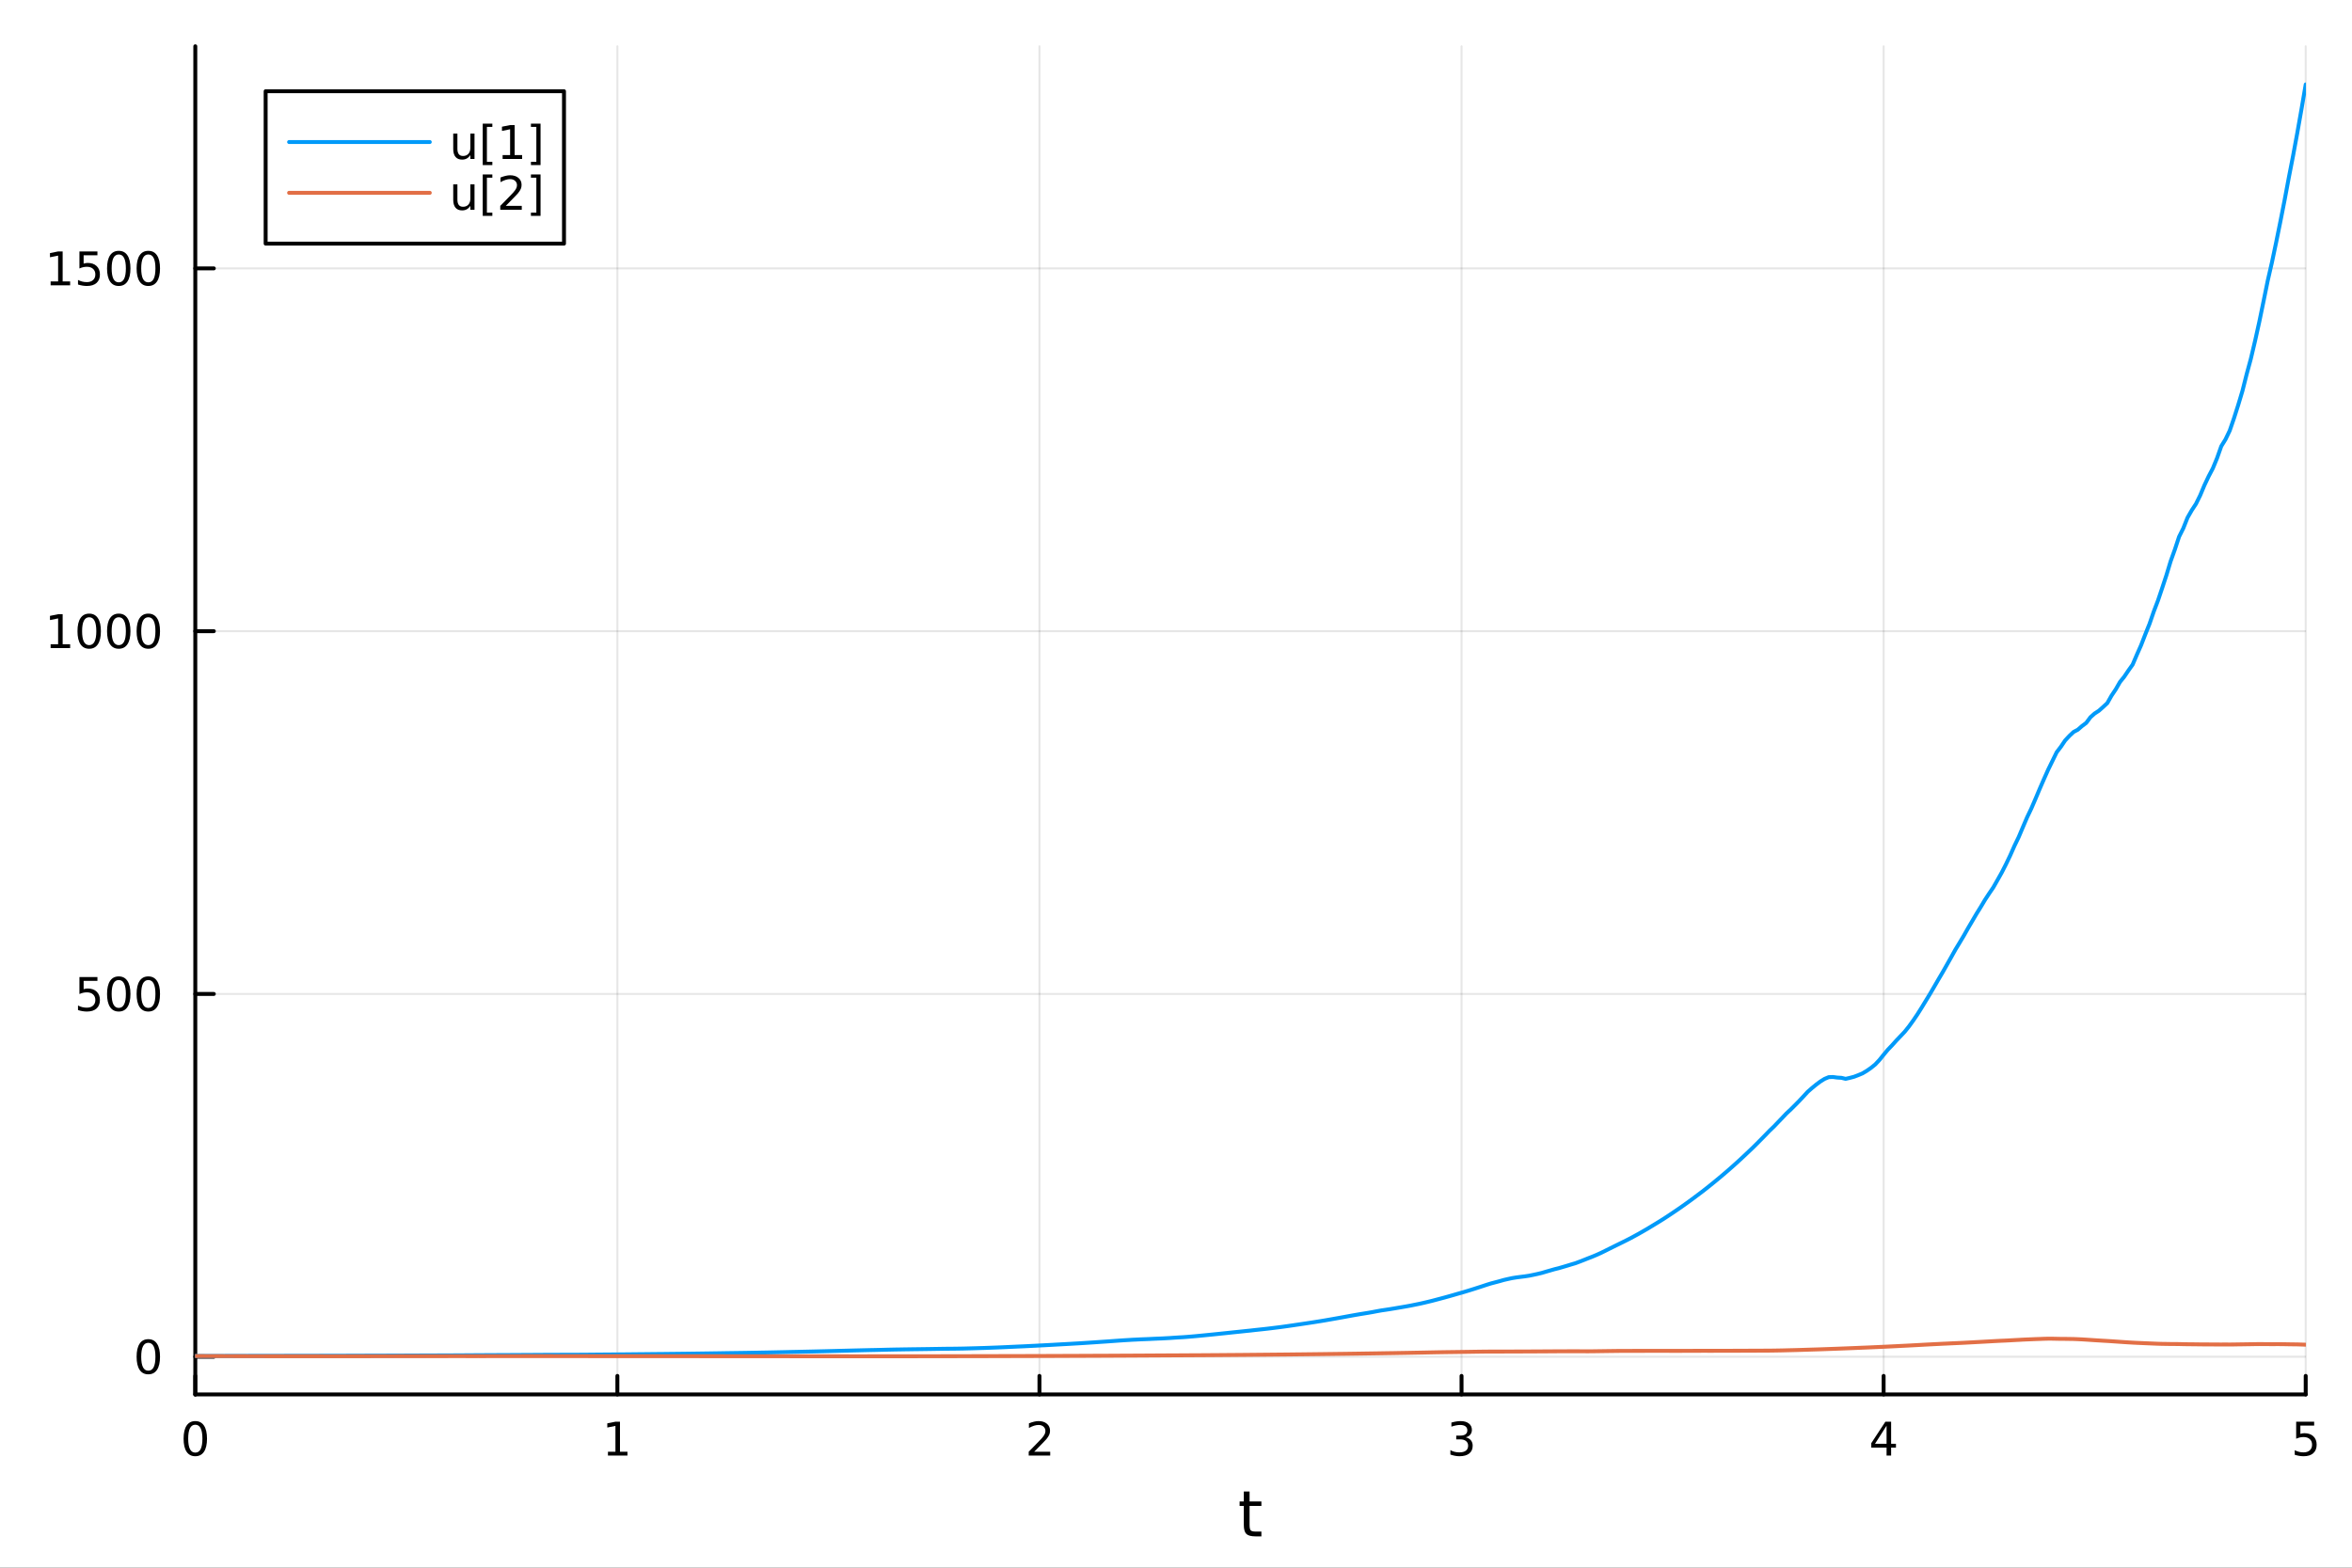 <?xml version="1.0" encoding="utf-8"?>
<svg xmlns="http://www.w3.org/2000/svg" xmlns:xlink="http://www.w3.org/1999/xlink" width="600" height="400" viewBox="0 0 2400 1600">
<rect x="0" y="0" width="2400" height="1600" fill="#333333" stroke="none"/>
<defs>
  <clipPath id="clip130">
    <rect x="0" y="0" width="2400" height="1600"/>
  </clipPath>
</defs>
<path clip-path="url(#clip130)" d="M0 1600 L2400 1600 L2400 0 L0 0  Z" fill="#ffffff" fill-rule="evenodd" fill-opacity="1"/>
<defs>
  <clipPath id="clip131">
    <rect x="480" y="0" width="1681" height="1600"/>
  </clipPath>
</defs>
<path clip-path="url(#clip130)" d="M199.283 1423.18 L2352.76 1423.18 L2352.76 47.244 L199.283 47.244  Z" fill="#ffffff" fill-rule="evenodd" fill-opacity="1"/>
<defs>
  <clipPath id="clip132">
    <rect x="199" y="47" width="2154" height="1377"/>
  </clipPath>
</defs>
<polyline clip-path="url(#clip132)" style="stroke:#000000; stroke-linecap:round; stroke-linejoin:round; stroke-width:2; stroke-opacity:0.1; fill:none" points="199.283,1423.18 199.283,47.244 "/>
<polyline clip-path="url(#clip132)" style="stroke:#000000; stroke-linecap:round; stroke-linejoin:round; stroke-width:2; stroke-opacity:0.1; fill:none" points="629.978,1423.18 629.978,47.244 "/>
<polyline clip-path="url(#clip132)" style="stroke:#000000; stroke-linecap:round; stroke-linejoin:round; stroke-width:2; stroke-opacity:0.1; fill:none" points="1060.67,1423.18 1060.67,47.244 "/>
<polyline clip-path="url(#clip132)" style="stroke:#000000; stroke-linecap:round; stroke-linejoin:round; stroke-width:2; stroke-opacity:0.1; fill:none" points="1491.37,1423.18 1491.37,47.244 "/>
<polyline clip-path="url(#clip132)" style="stroke:#000000; stroke-linecap:round; stroke-linejoin:round; stroke-width:2; stroke-opacity:0.1; fill:none" points="1922.06,1423.18 1922.06,47.244 "/>
<polyline clip-path="url(#clip132)" style="stroke:#000000; stroke-linecap:round; stroke-linejoin:round; stroke-width:2; stroke-opacity:0.1; fill:none" points="2352.76,1423.18 2352.76,47.244 "/>
<polyline clip-path="url(#clip132)" style="stroke:#000000; stroke-linecap:round; stroke-linejoin:round; stroke-width:2; stroke-opacity:0.1; fill:none" points="199.283,1384.7 2352.76,1384.7 "/>
<polyline clip-path="url(#clip132)" style="stroke:#000000; stroke-linecap:round; stroke-linejoin:round; stroke-width:2; stroke-opacity:0.1; fill:none" points="199.283,1014.44 2352.76,1014.44 "/>
<polyline clip-path="url(#clip132)" style="stroke:#000000; stroke-linecap:round; stroke-linejoin:round; stroke-width:2; stroke-opacity:0.1; fill:none" points="199.283,644.177 2352.76,644.177 "/>
<polyline clip-path="url(#clip132)" style="stroke:#000000; stroke-linecap:round; stroke-linejoin:round; stroke-width:2; stroke-opacity:0.1; fill:none" points="199.283,273.917 2352.76,273.917 "/>
<polyline clip-path="url(#clip130)" style="stroke:#000000; stroke-linecap:round; stroke-linejoin:round; stroke-width:4; stroke-opacity:1; fill:none" points="199.283,1423.18 2352.76,1423.18 "/>
<polyline clip-path="url(#clip130)" style="stroke:#000000; stroke-linecap:round; stroke-linejoin:round; stroke-width:4; stroke-opacity:1; fill:none" points="199.283,1423.18 199.283,1404.28 "/>
<polyline clip-path="url(#clip130)" style="stroke:#000000; stroke-linecap:round; stroke-linejoin:round; stroke-width:4; stroke-opacity:1; fill:none" points="629.978,1423.18 629.978,1404.28 "/>
<polyline clip-path="url(#clip130)" style="stroke:#000000; stroke-linecap:round; stroke-linejoin:round; stroke-width:4; stroke-opacity:1; fill:none" points="1060.67,1423.18 1060.67,1404.28 "/>
<polyline clip-path="url(#clip130)" style="stroke:#000000; stroke-linecap:round; stroke-linejoin:round; stroke-width:4; stroke-opacity:1; fill:none" points="1491.37,1423.18 1491.37,1404.28 "/>
<polyline clip-path="url(#clip130)" style="stroke:#000000; stroke-linecap:round; stroke-linejoin:round; stroke-width:4; stroke-opacity:1; fill:none" points="1922.06,1423.18 1922.06,1404.28 "/>
<polyline clip-path="url(#clip130)" style="stroke:#000000; stroke-linecap:round; stroke-linejoin:round; stroke-width:4; stroke-opacity:1; fill:none" points="2352.76,1423.18 2352.76,1404.28 "/>
<path clip-path="url(#clip130)" d="M199.283 1454.1 Q195.672 1454.1 193.843 1457.66 Q192.038 1461.2 192.038 1468.33 Q192.038 1475.44 193.843 1479.01 Q195.672 1482.55 199.283 1482.55 Q202.917 1482.55 204.723 1479.01 Q206.552 1475.44 206.552 1468.33 Q206.552 1461.2 204.723 1457.66 Q202.917 1454.1 199.283 1454.1 M199.283 1450.39 Q205.093 1450.39 208.149 1455 Q211.228 1459.58 211.228 1468.33 Q211.228 1477.06 208.149 1481.67 Q205.093 1486.25 199.283 1486.25 Q193.473 1486.25 190.394 1481.67 Q187.339 1477.06 187.339 1468.33 Q187.339 1459.58 190.394 1455 Q193.473 1450.39 199.283 1450.39 Z" fill="#000000" fill-rule="nonzero" fill-opacity="1" /><path clip-path="url(#clip130)" d="M620.36 1481.64 L627.999 1481.64 L627.999 1455.28 L619.688 1456.95 L619.688 1452.69 L627.952 1451.02 L632.628 1451.02 L632.628 1481.64 L640.267 1481.64 L640.267 1485.58 L620.36 1485.58 L620.36 1481.64 Z" fill="#000000" fill-rule="nonzero" fill-opacity="1" /><path clip-path="url(#clip130)" d="M1055.33 1481.64 L1071.64 1481.64 L1071.64 1485.58 L1049.7 1485.58 L1049.7 1481.64 Q1052.36 1478.89 1056.95 1474.26 Q1061.55 1469.61 1062.73 1468.27 Q1064.98 1465.74 1065.86 1464.01 Q1066.76 1462.25 1066.76 1460.56 Q1066.76 1457.8 1064.82 1456.07 Q1062.89 1454.33 1059.79 1454.33 Q1057.59 1454.33 1055.14 1455.09 Q1052.71 1455.86 1049.93 1457.41 L1049.93 1452.69 Q1052.76 1451.55 1055.21 1450.97 Q1057.66 1450.39 1059.7 1450.39 Q1065.07 1450.39 1068.26 1453.08 Q1071.46 1455.77 1071.46 1460.26 Q1071.46 1462.39 1070.65 1464.31 Q1069.86 1466.2 1067.76 1468.8 Q1067.18 1469.47 1064.08 1472.69 Q1060.97 1475.88 1055.33 1481.64 Z" fill="#000000" fill-rule="nonzero" fill-opacity="1" /><path clip-path="url(#clip130)" d="M1495.61 1466.95 Q1498.97 1467.66 1500.85 1469.93 Q1502.74 1472.2 1502.74 1475.53 Q1502.74 1480.65 1499.23 1483.45 Q1495.71 1486.25 1489.23 1486.25 Q1487.05 1486.25 1484.73 1485.81 Q1482.44 1485.39 1479.99 1484.54 L1479.99 1480.02 Q1481.93 1481.16 1484.25 1481.74 Q1486.56 1482.32 1489.09 1482.32 Q1493.48 1482.32 1495.78 1480.58 Q1498.09 1478.84 1498.09 1475.53 Q1498.09 1472.48 1495.94 1470.77 Q1493.81 1469.03 1489.99 1469.03 L1485.96 1469.03 L1485.96 1465.19 L1490.17 1465.19 Q1493.62 1465.19 1495.45 1463.82 Q1497.28 1462.43 1497.28 1459.84 Q1497.28 1457.18 1495.38 1455.77 Q1493.51 1454.33 1489.99 1454.33 Q1488.07 1454.33 1485.87 1454.75 Q1483.67 1455.16 1481.03 1456.04 L1481.03 1451.88 Q1483.69 1451.14 1486.01 1450.77 Q1488.35 1450.39 1490.41 1450.39 Q1495.73 1450.39 1498.83 1452.83 Q1501.93 1455.23 1501.93 1459.35 Q1501.93 1462.22 1500.29 1464.21 Q1498.65 1466.18 1495.61 1466.95 Z" fill="#000000" fill-rule="nonzero" fill-opacity="1" /><path clip-path="url(#clip130)" d="M1925.07 1455.09 L1913.27 1473.54 L1925.07 1473.54 L1925.07 1455.09 M1923.84 1451.02 L1929.72 1451.02 L1929.72 1473.54 L1934.65 1473.54 L1934.65 1477.43 L1929.72 1477.43 L1929.72 1485.58 L1925.07 1485.58 L1925.07 1477.43 L1909.47 1477.43 L1909.47 1472.92 L1923.84 1451.02 Z" fill="#000000" fill-rule="nonzero" fill-opacity="1" /><path clip-path="url(#clip130)" d="M2343.03 1451.02 L2361.39 1451.02 L2361.39 1454.96 L2347.32 1454.96 L2347.32 1463.43 Q2348.33 1463.08 2349.35 1462.92 Q2350.37 1462.73 2351.39 1462.73 Q2357.18 1462.73 2360.56 1465.9 Q2363.94 1469.08 2363.94 1474.49 Q2363.94 1480.07 2360.46 1483.17 Q2356.99 1486.25 2350.67 1486.25 Q2348.5 1486.25 2346.23 1485.88 Q2343.98 1485.51 2341.58 1484.77 L2341.58 1480.07 Q2343.66 1481.2 2345.88 1481.76 Q2348.1 1482.32 2350.58 1482.32 Q2354.58 1482.32 2356.92 1480.21 Q2359.26 1478.1 2359.26 1474.49 Q2359.26 1470.88 2356.92 1468.77 Q2354.58 1466.67 2350.58 1466.67 Q2348.71 1466.67 2346.83 1467.08 Q2344.98 1467.5 2343.03 1468.38 L2343.03 1451.02 Z" fill="#000000" fill-rule="nonzero" fill-opacity="1" /><path clip-path="url(#clip130)" d="M1275.08 1522.27 L1275.08 1532.4 L1287.14 1532.4 L1287.14 1536.95 L1275.08 1536.95 L1275.08 1556.3 Q1275.08 1560.66 1276.26 1561.9 Q1277.47 1563.14 1281.13 1563.14 L1287.14 1563.14 L1287.14 1568.04 L1281.13 1568.04 Q1274.35 1568.04 1271.77 1565.53 Q1269.19 1562.98 1269.19 1556.3 L1269.19 1536.95 L1264.9 1536.95 L1264.9 1532.4 L1269.19 1532.4 L1269.19 1522.27 L1275.08 1522.27 Z" fill="#000000" fill-rule="nonzero" fill-opacity="1" /><polyline clip-path="url(#clip130)" style="stroke:#000000; stroke-linecap:round; stroke-linejoin:round; stroke-width:4; stroke-opacity:1; fill:none" points="199.283,1423.18 199.283,47.244 "/>
<polyline clip-path="url(#clip130)" style="stroke:#000000; stroke-linecap:round; stroke-linejoin:round; stroke-width:4; stroke-opacity:1; fill:none" points="199.283,1384.7 218.181,1384.7 "/>
<polyline clip-path="url(#clip130)" style="stroke:#000000; stroke-linecap:round; stroke-linejoin:round; stroke-width:4; stroke-opacity:1; fill:none" points="199.283,1014.44 218.181,1014.44 "/>
<polyline clip-path="url(#clip130)" style="stroke:#000000; stroke-linecap:round; stroke-linejoin:round; stroke-width:4; stroke-opacity:1; fill:none" points="199.283,644.177 218.181,644.177 "/>
<polyline clip-path="url(#clip130)" style="stroke:#000000; stroke-linecap:round; stroke-linejoin:round; stroke-width:4; stroke-opacity:1; fill:none" points="199.283,273.917 218.181,273.917 "/>
<path clip-path="url(#clip130)" d="M151.339 1370.49 Q147.728 1370.49 145.899 1374.06 Q144.093 1377.6 144.093 1384.73 Q144.093 1391.84 145.899 1395.4 Q147.728 1398.94 151.339 1398.94 Q154.973 1398.94 156.779 1395.4 Q158.607 1391.84 158.607 1384.73 Q158.607 1377.6 156.779 1374.06 Q154.973 1370.49 151.339 1370.49 M151.339 1366.79 Q157.149 1366.79 160.205 1371.4 Q163.283 1375.98 163.283 1384.73 Q163.283 1393.46 160.205 1398.06 Q157.149 1402.65 151.339 1402.65 Q145.529 1402.65 142.45 1398.06 Q139.394 1393.46 139.394 1384.73 Q139.394 1375.98 142.45 1371.4 Q145.529 1366.79 151.339 1366.79 Z" fill="#000000" fill-rule="nonzero" fill-opacity="1" /><path clip-path="url(#clip130)" d="M81.061 997.156 L99.418 997.156 L99.418 1001.09 L85.344 1001.09 L85.344 1009.56 Q86.362 1009.22 87.381 1009.05 Q88.399 1008.87 89.418 1008.87 Q95.205 1008.87 98.585 1012.04 Q101.964 1015.21 101.964 1020.63 Q101.964 1026.21 98.492 1029.31 Q95.02 1032.39 88.7 1032.39 Q86.524 1032.39 84.256 1032.02 Q82.01 1031.65 79.603 1030.91 L79.603 1026.21 Q81.686 1027.34 83.909 1027.9 Q86.131 1028.45 88.608 1028.45 Q92.612 1028.45 94.95 1026.35 Q97.288 1024.24 97.288 1020.63 Q97.288 1017.02 94.95 1014.91 Q92.612 1012.8 88.608 1012.8 Q86.733 1012.8 84.858 1013.22 Q83.006 1013.64 81.061 1014.52 L81.061 997.156 Z" fill="#000000" fill-rule="nonzero" fill-opacity="1" /><path clip-path="url(#clip130)" d="M121.177 1000.23 Q117.566 1000.23 115.737 1003.8 Q113.932 1007.34 113.932 1014.47 Q113.932 1021.58 115.737 1025.14 Q117.566 1028.68 121.177 1028.68 Q124.811 1028.68 126.617 1025.14 Q128.445 1021.58 128.445 1014.47 Q128.445 1007.34 126.617 1003.8 Q124.811 1000.23 121.177 1000.23 M121.177 996.531 Q126.987 996.531 130.043 1001.14 Q133.121 1005.72 133.121 1014.47 Q133.121 1023.2 130.043 1027.8 Q126.987 1032.39 121.177 1032.39 Q115.367 1032.39 112.288 1027.8 Q109.233 1023.2 109.233 1014.47 Q109.233 1005.72 112.288 1001.14 Q115.367 996.531 121.177 996.531 Z" fill="#000000" fill-rule="nonzero" fill-opacity="1" /><path clip-path="url(#clip130)" d="M151.339 1000.23 Q147.728 1000.23 145.899 1003.8 Q144.093 1007.34 144.093 1014.47 Q144.093 1021.58 145.899 1025.14 Q147.728 1028.68 151.339 1028.68 Q154.973 1028.68 156.779 1025.14 Q158.607 1021.58 158.607 1014.47 Q158.607 1007.34 156.779 1003.8 Q154.973 1000.23 151.339 1000.23 M151.339 996.531 Q157.149 996.531 160.205 1001.14 Q163.283 1005.72 163.283 1014.47 Q163.283 1023.2 160.205 1027.8 Q157.149 1032.39 151.339 1032.39 Q145.529 1032.39 142.45 1027.8 Q139.394 1023.2 139.394 1014.47 Q139.394 1005.72 142.45 1001.14 Q145.529 996.531 151.339 996.531 Z" fill="#000000" fill-rule="nonzero" fill-opacity="1" /><path clip-path="url(#clip130)" d="M51.663 657.521 L59.302 657.521 L59.302 631.156 L50.992 632.822 L50.992 628.563 L59.256 626.897 L63.932 626.897 L63.932 657.521 L71.571 657.521 L71.571 661.457 L51.663 661.457 L51.663 657.521 Z" fill="#000000" fill-rule="nonzero" fill-opacity="1" /><path clip-path="url(#clip130)" d="M91.015 629.975 Q87.404 629.975 85.575 633.54 Q83.77 637.082 83.77 644.211 Q83.77 651.318 85.575 654.883 Q87.404 658.424 91.015 658.424 Q94.649 658.424 96.455 654.883 Q98.284 651.318 98.284 644.211 Q98.284 637.082 96.455 633.54 Q94.649 629.975 91.015 629.975 M91.015 626.272 Q96.825 626.272 99.881 630.878 Q102.959 635.461 102.959 644.211 Q102.959 652.938 99.881 657.545 Q96.825 662.128 91.015 662.128 Q85.205 662.128 82.126 657.545 Q79.071 652.938 79.071 644.211 Q79.071 635.461 82.126 630.878 Q85.205 626.272 91.015 626.272 Z" fill="#000000" fill-rule="nonzero" fill-opacity="1" /><path clip-path="url(#clip130)" d="M121.177 629.975 Q117.566 629.975 115.737 633.54 Q113.932 637.082 113.932 644.211 Q113.932 651.318 115.737 654.883 Q117.566 658.424 121.177 658.424 Q124.811 658.424 126.617 654.883 Q128.445 651.318 128.445 644.211 Q128.445 637.082 126.617 633.54 Q124.811 629.975 121.177 629.975 M121.177 626.272 Q126.987 626.272 130.043 630.878 Q133.121 635.461 133.121 644.211 Q133.121 652.938 130.043 657.545 Q126.987 662.128 121.177 662.128 Q115.367 662.128 112.288 657.545 Q109.233 652.938 109.233 644.211 Q109.233 635.461 112.288 630.878 Q115.367 626.272 121.177 626.272 Z" fill="#000000" fill-rule="nonzero" fill-opacity="1" /><path clip-path="url(#clip130)" d="M151.339 629.975 Q147.728 629.975 145.899 633.54 Q144.093 637.082 144.093 644.211 Q144.093 651.318 145.899 654.883 Q147.728 658.424 151.339 658.424 Q154.973 658.424 156.779 654.883 Q158.607 651.318 158.607 644.211 Q158.607 637.082 156.779 633.54 Q154.973 629.975 151.339 629.975 M151.339 626.272 Q157.149 626.272 160.205 630.878 Q163.283 635.461 163.283 644.211 Q163.283 652.938 160.205 657.545 Q157.149 662.128 151.339 662.128 Q145.529 662.128 142.45 657.545 Q139.394 652.938 139.394 644.211 Q139.394 635.461 142.45 630.878 Q145.529 626.272 151.339 626.272 Z" fill="#000000" fill-rule="nonzero" fill-opacity="1" /><path clip-path="url(#clip130)" d="M51.663 287.262 L59.302 287.262 L59.302 260.896 L50.992 262.563 L50.992 258.304 L59.256 256.637 L63.932 256.637 L63.932 287.262 L71.571 287.262 L71.571 291.197 L51.663 291.197 L51.663 287.262 Z" fill="#000000" fill-rule="nonzero" fill-opacity="1" /><path clip-path="url(#clip130)" d="M81.061 256.637 L99.418 256.637 L99.418 260.572 L85.344 260.572 L85.344 269.044 Q86.362 268.697 87.381 268.535 Q88.399 268.35 89.418 268.35 Q95.205 268.35 98.585 271.521 Q101.964 274.692 101.964 280.109 Q101.964 285.688 98.492 288.79 Q95.02 291.868 88.7 291.868 Q86.524 291.868 84.256 291.498 Q82.01 291.127 79.603 290.387 L79.603 285.688 Q81.686 286.822 83.909 287.378 Q86.131 287.933 88.608 287.933 Q92.612 287.933 94.95 285.827 Q97.288 283.72 97.288 280.109 Q97.288 276.498 94.95 274.391 Q92.612 272.285 88.608 272.285 Q86.733 272.285 84.858 272.702 Q83.006 273.118 81.061 273.998 L81.061 256.637 Z" fill="#000000" fill-rule="nonzero" fill-opacity="1" /><path clip-path="url(#clip130)" d="M121.177 259.716 Q117.566 259.716 115.737 263.28 Q113.932 266.822 113.932 273.952 Q113.932 281.058 115.737 284.623 Q117.566 288.165 121.177 288.165 Q124.811 288.165 126.617 284.623 Q128.445 281.058 128.445 273.952 Q128.445 266.822 126.617 263.28 Q124.811 259.716 121.177 259.716 M121.177 256.012 Q126.987 256.012 130.043 260.618 Q133.121 265.202 133.121 273.952 Q133.121 282.678 130.043 287.285 Q126.987 291.868 121.177 291.868 Q115.367 291.868 112.288 287.285 Q109.233 282.678 109.233 273.952 Q109.233 265.202 112.288 260.618 Q115.367 256.012 121.177 256.012 Z" fill="#000000" fill-rule="nonzero" fill-opacity="1" /><path clip-path="url(#clip130)" d="M151.339 259.716 Q147.728 259.716 145.899 263.28 Q144.093 266.822 144.093 273.952 Q144.093 281.058 145.899 284.623 Q147.728 288.165 151.339 288.165 Q154.973 288.165 156.779 284.623 Q158.607 281.058 158.607 273.952 Q158.607 266.822 156.779 263.28 Q154.973 259.716 151.339 259.716 M151.339 256.012 Q157.149 256.012 160.205 260.618 Q163.283 265.202 163.283 273.952 Q163.283 282.678 160.205 287.285 Q157.149 291.868 151.339 291.868 Q145.529 291.868 142.45 287.285 Q139.394 282.678 139.394 273.952 Q139.394 265.202 142.45 260.618 Q145.529 256.012 151.339 256.012 Z" fill="#000000" fill-rule="nonzero" fill-opacity="1" /><polyline clip-path="url(#clip132)" style="stroke:#009af9; stroke-linecap:round; stroke-linejoin:round; stroke-width:4; stroke-opacity:1; fill:none" points="199.283,1383.96 203.59,1383.96 207.897,1383.95 212.204,1383.95 216.511,1383.94 220.818,1383.94 225.125,1383.93 229.432,1383.92 233.739,1383.91 238.046,1383.9 242.353,1383.88 246.66,1383.87 250.967,1383.86 255.273,1383.85 259.58,1383.84 263.887,1383.83 268.194,1383.83 272.501,1383.82 276.808,1383.82 281.115,1383.81 285.422,1383.8 289.729,1383.79 294.036,1383.78 298.343,1383.77 302.65,1383.76 306.957,1383.76 311.264,1383.75 315.571,1383.74 319.878,1383.74 324.185,1383.73 328.492,1383.72 332.798,1383.71 337.105,1383.7 341.412,1383.7 345.719,1383.69 350.026,1383.67 354.333,1383.66 358.64,1383.65 362.947,1383.64 367.254,1383.62 371.561,1383.6 375.868,1383.59 380.175,1383.58 384.482,1383.56 388.789,1383.56 393.096,1383.54 397.403,1383.52 401.71,1383.51 406.017,1383.49 410.324,1383.48 414.63,1383.46 418.937,1383.44 423.244,1383.42 427.551,1383.41 431.858,1383.39 436.165,1383.37 440.472,1383.36 444.779,1383.35 449.086,1383.33 453.393,1383.32 457.7,1383.3 462.007,1383.28 466.314,1383.26 470.621,1383.23 474.928,1383.21 479.235,1383.18 483.542,1383.15 487.849,1383.12 492.155,1383.1 496.462,1383.07 500.769,1383.05 505.076,1383.03 509.383,1383.01 513.69,1382.99 517.997,1382.97 522.304,1382.95 526.611,1382.92 530.918,1382.9 535.225,1382.88 539.532,1382.85 543.839,1382.83 548.146,1382.8 552.453,1382.78 556.76,1382.75 561.067,1382.73 565.374,1382.72 569.68,1382.71 573.987,1382.69 578.294,1382.69 582.601,1382.68 586.908,1382.66 591.215,1382.64 595.522,1382.61 599.829,1382.58 604.136,1382.54 608.443,1382.5 612.75,1382.47 617.057,1382.43 621.364,1382.4 625.671,1382.37 629.978,1382.33 634.285,1382.29 638.592,1382.25 642.899,1382.21 647.206,1382.16 651.512,1382.12 655.819,1382.08 660.126,1382.04 664.433,1381.99 668.74,1381.95 673.047,1381.91 677.354,1381.87 681.661,1381.82 685.968,1381.78 690.275,1381.73 694.582,1381.68 698.889,1381.63 703.196,1381.58 707.503,1381.52 711.81,1381.46 716.117,1381.4 720.424,1381.34 724.731,1381.28 729.037,1381.21 733.344,1381.15 737.651,1381.08 741.958,1381.01 746.265,1380.95 750.572,1380.89 754.879,1380.83 759.186,1380.77 763.493,1380.7 767.8,1380.62 772.107,1380.55 776.414,1380.47 780.721,1380.39 785.028,1380.31 789.335,1380.22 793.642,1380.13 797.949,1380.04 802.256,1379.95 806.562,1379.85 810.869,1379.76 815.176,1379.67 819.483,1379.57 823.79,1379.48 828.097,1379.38 832.404,1379.28 836.711,1379.18 841.018,1379.08 845.325,1378.97 849.632,1378.86 853.939,1378.75 858.246,1378.64 862.553,1378.53 866.86,1378.42 871.167,1378.31 875.474,1378.21 879.781,1378.1 884.088,1378 888.394,1377.9 892.701,1377.82 897.008,1377.72 901.315,1377.62 905.622,1377.5 909.929,1377.41 914.236,1377.32 918.543,1377.26 922.85,1377.18 927.157,1377.12 931.464,1377.05 935.771,1377 940.078,1376.94 944.385,1376.88 948.692,1376.82 952.999,1376.75 957.306,1376.68 961.613,1376.61 965.919,1376.55 970.226,1376.52 974.533,1376.48 978.84,1376.41 983.147,1376.34 987.454,1376.22 991.761,1376.11 996.068,1375.99 1000.38,1375.86 1004.68,1375.74 1008.99,1375.58 1013.3,1375.42 1017.6,1375.26 1021.91,1375.08 1026.22,1374.89 1030.52,1374.69 1034.83,1374.49 1039.14,1374.29 1043.44,1374.11 1047.75,1373.9 1052.06,1373.68 1056.37,1373.47 1060.67,1373.24 1064.98,1373.02 1069.29,1372.79 1073.59,1372.56 1077.9,1372.31 1082.21,1372.07 1086.51,1371.84 1090.82,1371.6 1095.13,1371.35 1099.43,1371.1 1103.74,1370.84 1108.05,1370.56 1112.36,1370.28 1116.66,1370 1120.97,1369.7 1125.28,1369.41 1129.58,1369.12 1133.89,1368.81 1138.2,1368.5 1142.5,1368.19 1146.81,1367.9 1151.12,1367.64 1155.43,1367.37 1159.73,1367.17 1164.04,1366.95 1168.35,1366.78 1172.65,1366.61 1176.96,1366.39 1181.27,1366.2 1185.57,1366.04 1189.88,1365.8 1194.19,1365.56 1198.49,1365.26 1202.8,1364.98 1207.11,1364.75 1211.42,1364.43 1215.72,1364.07 1220.03,1363.69 1224.34,1363.28 1228.64,1362.86 1232.95,1362.43 1237.26,1362 1241.56,1361.56 1245.87,1361.11 1250.18,1360.67 1254.48,1360.21 1258.79,1359.75 1263.1,1359.31 1267.41,1358.87 1271.71,1358.4 1276.02,1357.97 1280.33,1357.47 1284.63,1357.01 1288.94,1356.55 1293.25,1356.07 1297.55,1355.56 1301.86,1355.02 1306.17,1354.49 1310.48,1353.9 1314.78,1353.29 1319.09,1352.67 1323.4,1352.03 1327.7,1351.39 1332.01,1350.75 1336.32,1350.1 1340.62,1349.44 1344.93,1348.76 1349.24,1348.06 1353.54,1347.33 1357.85,1346.58 1362.16,1345.82 1366.47,1345.05 1370.77,1344.27 1375.08,1343.48 1379.39,1342.69 1383.69,1341.93 1388,1341.19 1392.31,1340.5 1396.61,1339.8 1400.92,1339.04 1405.23,1338.21 1409.53,1337.44 1413.84,1336.81 1418.15,1336.15 1422.46,1335.44 1426.76,1334.71 1431.07,1333.98 1435.38,1333.23 1439.68,1332.44 1443.99,1331.56 1448.3,1330.7 1452.6,1329.73 1456.91,1328.71 1461.22,1327.66 1465.53,1326.53 1469.83,1325.39 1474.14,1324.24 1478.45,1323.04 1482.75,1321.82 1487.06,1320.56 1491.37,1319.35 1495.67,1318.08 1499.98,1316.76 1504.29,1315.41 1508.59,1314.03 1512.9,1312.63 1517.21,1311.2 1521.52,1309.87 1525.82,1308.74 1530.13,1307.6 1534.44,1306.36 1538.74,1305.38 1543.05,1304.44 1547.36,1303.75 1551.66,1303.2 1555.97,1302.66 1560.28,1302 1564.58,1301.13 1568.89,1300.2 1573.2,1299.18 1577.51,1297.89 1581.81,1296.66 1586.12,1295.42 1590.43,1294.35 1594.73,1293.1 1599.04,1291.82 1603.35,1290.5 1607.65,1289.23 1611.96,1287.61 1616.27,1285.94 1620.58,1284.21 1624.88,1282.54 1629.19,1280.75 1633.5,1278.8 1637.8,1276.69 1642.11,1274.53 1646.42,1272.39 1650.72,1270.28 1655.03,1268.16 1659.34,1266.02 1663.64,1263.83 1667.95,1261.5 1672.26,1259.14 1676.57,1256.67 1680.87,1254.19 1685.18,1251.59 1689.49,1248.97 1693.79,1246.34 1698.1,1243.63 1702.41,1240.81 1706.71,1237.93 1711.02,1235.02 1715.33,1232.06 1719.63,1229.01 1723.94,1225.9 1728.25,1222.72 1732.56,1219.49 1736.86,1216.26 1741.17,1212.9 1745.48,1209.46 1749.78,1205.98 1754.09,1202.41 1758.4,1198.78 1762.7,1195.11 1767.01,1191.33 1771.32,1187.47 1775.63,1183.54 1779.93,1179.54 1784.24,1175.48 1788.55,1171.36 1792.85,1167.11 1797.16,1162.76 1801.47,1158.38 1805.77,1153.9 1810.08,1149.8 1814.39,1145.3 1818.69,1140.84 1823,1136.3 1827.31,1132.29 1831.62,1128.01 1835.92,1123.64 1840.23,1119.04 1844.54,1114.35 1848.84,1110.59 1853.15,1107.05 1857.46,1103.82 1861.76,1101.14 1866.07,1099.35 1870.38,1099.2 1874.68,1099.78 1878.99,1100.04 1883.3,1101.07 1887.61,1100.08 1891.91,1098.94 1896.22,1097.3 1900.53,1095.48 1904.83,1092.92 1909.14,1089.92 1913.45,1086.44 1917.75,1081.88 1922.06,1076.51 1926.37,1071.34 1930.68,1066.84 1934.98,1062.05 1939.29,1057.54 1943.6,1052.98 1947.9,1047.62 1952.21,1041.64 1956.52,1035.27 1960.82,1028.46 1965.13,1021.38 1969.44,1014.32 1973.74,1006.96 1978.05,999.529 1982.36,992.212 1986.67,984.61 1990.97,976.99 1995.28,969.25 1999.59,962.17 2003.89,954.956 2008.2,947.341 2012.51,940.039 2016.81,932.693 2021.12,925.758 2025.43,918.521 2029.73,911.957 2034.04,905.62 2038.35,898.047 2042.66,890.393 2046.96,881.971 2051.27,872.982 2055.58,863.254 2059.88,854.361 2064.19,844.157 2068.5,834.105 2072.8,825.121 2077.11,815.113 2081.42,804.898 2085.73,794.999 2090.03,785.395 2094.34,776.578 2098.65,767.755 2102.95,762.127 2107.26,755.756 2111.57,751.097 2115.87,747.064 2120.18,744.777 2124.49,741.035 2128.79,737.814 2133.1,732.018 2137.41,728.193 2141.72,725.403 2146.02,721.573 2150.33,717.556 2154.64,709.953 2158.94,703.549 2163.25,696.035 2167.56,690.702 2171.86,684.336 2176.17,678.295 2180.48,668.209 2184.79,658.494 2189.09,647.4 2193.4,636.682 2197.71,624.199 2202.01,612.91 2206.32,600.128 2210.63,587.067 2214.93,572.839 2219.24,560.854 2223.55,547.795 2227.85,539.188 2232.16,528.348 2236.47,520.825 2240.78,514.283 2245.08,505.586 2249.39,495.303 2253.7,486.199 2258,478.007 2262.31,467.555 2266.62,455.381 2270.92,448.452 2275.23,439.489 2279.54,426.984 2283.84,413.516 2288.15,399.172 2292.46,382.097 2296.77,366.22 2301.07,348.002 2305.38,328.591 2309.69,307.719 2313.99,286.554 2318.3,267.796 2322.61,247.33 2326.91,226.175 2331.22,204.26 2335.53,181.258 2339.84,159.175 2344.14,135.863 2348.45,111.477 2352.76,86.186 "/>
<polyline clip-path="url(#clip132)" style="stroke:#e26f46; stroke-linecap:round; stroke-linejoin:round; stroke-width:4; stroke-opacity:1; fill:none" points="199.283,1383.96 203.59,1383.97 207.897,1383.98 212.204,1384 216.511,1384.01 220.818,1384.03 225.125,1384.04 229.432,1384.05 233.739,1384.06 238.046,1384.08 242.353,1384.09 246.66,1384.1 250.967,1384.11 255.273,1384.12 259.58,1384.13 263.887,1384.14 268.194,1384.14 272.501,1384.15 276.808,1384.15 281.115,1384.15 285.422,1384.16 289.729,1384.16 294.036,1384.16 298.343,1384.16 302.65,1384.16 306.957,1384.16 311.264,1384.17 315.571,1384.17 319.878,1384.17 324.185,1384.17 328.492,1384.17 332.798,1384.18 337.105,1384.18 341.412,1384.18 345.719,1384.18 350.026,1384.18 354.333,1384.18 358.64,1384.17 362.947,1384.17 367.254,1384.16 371.561,1384.15 375.868,1384.15 380.175,1384.14 384.482,1384.14 388.789,1384.13 393.096,1384.13 397.403,1384.12 401.71,1384.12 406.017,1384.11 410.324,1384.11 414.63,1384.11 418.937,1384.1 423.244,1384.1 427.551,1384.1 431.858,1384.09 436.165,1384.09 440.472,1384.09 444.779,1384.09 449.086,1384.09 453.393,1384.09 457.7,1384.08 462.007,1384.08 466.314,1384.08 470.621,1384.08 474.928,1384.08 479.235,1384.09 483.542,1384.09 487.849,1384.08 492.155,1384.09 496.462,1384.08 500.769,1384.08 505.076,1384.08 509.383,1384.07 513.69,1384.07 517.997,1384.06 522.304,1384.06 526.611,1384.05 530.918,1384.05 535.225,1384.04 539.532,1384.04 543.839,1384.04 548.146,1384.04 552.453,1384.04 556.76,1384.04 561.067,1384.04 565.374,1384.05 569.68,1384.05 573.987,1384.05 578.294,1384.06 582.601,1384.06 586.908,1384.07 591.215,1384.07 595.522,1384.08 599.829,1384.08 604.136,1384.09 608.443,1384.09 612.75,1384.09 617.057,1384.1 621.364,1384.1 625.671,1384.1 629.978,1384.1 634.285,1384.11 638.592,1384.1 642.899,1384.11 647.206,1384.11 651.512,1384.11 655.819,1384.11 660.126,1384.11 664.433,1384.11 668.74,1384.11 673.047,1384.11 677.354,1384.12 681.661,1384.12 685.968,1384.12 690.275,1384.13 694.582,1384.13 698.889,1384.13 703.196,1384.14 707.503,1384.14 711.81,1384.14 716.117,1384.15 720.424,1384.15 724.731,1384.16 729.037,1384.17 733.344,1384.17 737.651,1384.17 741.958,1384.18 746.265,1384.18 750.572,1384.18 754.879,1384.19 759.186,1384.19 763.493,1384.19 767.8,1384.19 772.107,1384.19 776.414,1384.19 780.721,1384.19 785.028,1384.19 789.335,1384.2 793.642,1384.2 797.949,1384.2 802.256,1384.2 806.562,1384.21 810.869,1384.21 815.176,1384.21 819.483,1384.22 823.79,1384.22 828.097,1384.22 832.404,1384.23 836.711,1384.23 841.018,1384.23 845.325,1384.23 849.632,1384.23 853.939,1384.23 858.246,1384.23 862.553,1384.23 866.86,1384.24 871.167,1384.24 875.474,1384.24 879.781,1384.24 884.088,1384.24 888.394,1384.23 892.701,1384.23 897.008,1384.23 901.315,1384.23 905.622,1384.22 909.929,1384.22 914.236,1384.22 918.543,1384.22 922.85,1384.21 927.157,1384.21 931.464,1384.21 935.771,1384.21 940.078,1384.2 944.385,1384.2 948.692,1384.19 952.999,1384.18 957.306,1384.18 961.613,1384.17 965.919,1384.16 970.226,1384.15 974.533,1384.15 978.84,1384.14 983.147,1384.13 987.454,1384.12 991.761,1384.11 996.068,1384.11 1000.38,1384.1 1004.68,1384.09 1008.99,1384.08 1013.3,1384.07 1017.6,1384.05 1021.91,1384.04 1026.22,1384.03 1030.52,1384.02 1034.83,1384.01 1039.14,1384 1043.44,1383.99 1047.75,1383.98 1052.06,1383.96 1056.37,1383.95 1060.67,1383.94 1064.98,1383.93 1069.29,1383.91 1073.59,1383.9 1077.9,1383.88 1082.21,1383.86 1086.51,1383.85 1090.82,1383.83 1095.13,1383.81 1099.43,1383.8 1103.74,1383.78 1108.05,1383.76 1112.36,1383.74 1116.66,1383.72 1120.97,1383.71 1125.28,1383.69 1129.58,1383.67 1133.89,1383.65 1138.2,1383.62 1142.5,1383.6 1146.81,1383.58 1151.12,1383.56 1155.43,1383.54 1159.73,1383.51 1164.04,1383.49 1168.35,1383.47 1172.65,1383.44 1176.96,1383.42 1181.27,1383.39 1185.57,1383.37 1189.88,1383.34 1194.19,1383.32 1198.49,1383.3 1202.8,1383.28 1207.11,1383.25 1211.42,1383.23 1215.72,1383.2 1220.03,1383.18 1224.34,1383.16 1228.64,1383.13 1232.95,1383.1 1237.26,1383.07 1241.56,1383.04 1245.87,1383.01 1250.18,1382.97 1254.48,1382.94 1258.79,1382.91 1263.1,1382.87 1267.41,1382.84 1271.71,1382.8 1276.02,1382.76 1280.33,1382.72 1284.63,1382.68 1288.94,1382.64 1293.25,1382.6 1297.55,1382.56 1301.86,1382.52 1306.17,1382.48 1310.48,1382.44 1314.78,1382.4 1319.09,1382.35 1323.4,1382.3 1327.7,1382.26 1332.01,1382.21 1336.32,1382.16 1340.62,1382.11 1344.93,1382.06 1349.24,1382.01 1353.54,1381.95 1357.85,1381.9 1362.16,1381.84 1366.47,1381.79 1370.77,1381.74 1375.08,1381.68 1379.39,1381.62 1383.69,1381.56 1388,1381.5 1392.31,1381.43 1396.61,1381.37 1400.92,1381.3 1405.23,1381.24 1409.53,1381.17 1413.84,1381.1 1418.15,1381.03 1422.46,1380.97 1426.76,1380.89 1431.07,1380.82 1435.38,1380.75 1439.68,1380.67 1443.99,1380.59 1448.3,1380.51 1452.6,1380.43 1456.91,1380.34 1461.22,1380.26 1465.53,1380.17 1469.83,1380.1 1474.14,1380.03 1478.45,1379.97 1482.75,1379.92 1487.06,1379.86 1491.37,1379.8 1495.67,1379.75 1499.98,1379.68 1504.29,1379.61 1508.59,1379.55 1512.9,1379.49 1517.21,1379.45 1521.52,1379.41 1525.82,1379.42 1530.13,1379.43 1534.44,1379.41 1538.74,1379.4 1543.05,1379.39 1547.36,1379.36 1551.66,1379.35 1555.97,1379.34 1560.28,1379.32 1564.58,1379.3 1568.89,1379.28 1573.2,1379.25 1577.51,1379.23 1581.81,1379.2 1586.12,1379.17 1590.43,1379.14 1594.73,1379.14 1599.04,1379.12 1603.35,1379.1 1607.65,1379.11 1611.96,1379.12 1616.27,1379.15 1620.58,1379.16 1624.88,1379.13 1629.19,1379.07 1633.5,1379.01 1637.8,1378.95 1642.11,1378.89 1646.42,1378.84 1650.72,1378.78 1655.03,1378.75 1659.34,1378.75 1663.64,1378.74 1667.95,1378.73 1672.26,1378.72 1676.57,1378.71 1680.87,1378.7 1685.18,1378.7 1689.49,1378.69 1693.79,1378.7 1698.1,1378.69 1702.41,1378.7 1706.71,1378.73 1711.02,1378.73 1715.33,1378.71 1719.63,1378.69 1723.94,1378.68 1728.25,1378.67 1732.56,1378.65 1736.86,1378.64 1741.17,1378.64 1745.48,1378.65 1749.78,1378.64 1754.09,1378.63 1758.4,1378.62 1762.7,1378.61 1767.01,1378.61 1771.32,1378.6 1775.63,1378.58 1779.93,1378.56 1784.24,1378.54 1788.55,1378.54 1792.85,1378.51 1797.16,1378.49 1801.47,1378.47 1805.77,1378.45 1810.08,1378.39 1814.39,1378.32 1818.69,1378.24 1823,1378.13 1827.31,1378.02 1831.62,1377.92 1835.92,1377.79 1840.23,1377.66 1844.54,1377.52 1848.84,1377.39 1853.15,1377.26 1857.46,1377.12 1861.76,1376.97 1866.07,1376.81 1870.38,1376.66 1874.68,1376.5 1878.99,1376.34 1883.3,1376.17 1887.61,1376 1891.91,1375.83 1896.22,1375.65 1900.53,1375.47 1904.83,1375.3 1909.14,1375.11 1913.45,1374.92 1917.75,1374.73 1922.06,1374.53 1926.37,1374.33 1930.68,1374.12 1934.98,1373.91 1939.29,1373.69 1943.6,1373.48 1947.9,1373.26 1952.21,1373.03 1956.52,1372.8 1960.82,1372.56 1965.13,1372.32 1969.44,1372.1 1973.74,1371.88 1978.05,1371.67 1982.36,1371.44 1986.67,1371.26 1990.97,1371.04 1995.28,1370.85 1999.59,1370.66 2003.89,1370.45 2008.2,1370.22 2012.51,1369.99 2016.81,1369.75 2021.12,1369.53 2025.43,1369.29 2029.73,1369.05 2034.04,1368.81 2038.35,1368.58 2042.66,1368.37 2046.96,1368.19 2051.27,1367.96 2055.58,1367.72 2059.88,1367.49 2064.19,1367.25 2068.5,1367.05 2072.8,1366.88 2077.11,1366.69 2081.42,1366.55 2085.73,1366.38 2090.03,1366.27 2094.34,1366.29 2098.65,1366.38 2102.95,1366.47 2107.26,1366.48 2111.57,1366.55 2115.87,1366.61 2120.18,1366.79 2124.49,1366.99 2128.79,1367.26 2133.1,1367.55 2137.41,1367.84 2141.72,1368.1 2146.02,1368.37 2150.33,1368.61 2154.64,1368.89 2158.94,1369.19 2163.25,1369.49 2167.56,1369.78 2171.86,1370.06 2176.17,1370.31 2180.48,1370.53 2184.79,1370.72 2189.09,1370.91 2193.4,1371.09 2197.71,1371.27 2202.01,1371.45 2206.32,1371.57 2210.63,1371.63 2214.93,1371.71 2219.24,1371.72 2223.55,1371.77 2227.85,1371.88 2232.16,1371.95 2236.47,1371.99 2240.78,1372.03 2245.08,1372.1 2249.39,1372.13 2253.7,1372.14 2258,1372.17 2262.31,1372.2 2266.62,1372.21 2270.92,1372.19 2275.23,1372.22 2279.54,1372.18 2283.84,1372.1 2288.15,1372.05 2292.46,1371.98 2296.77,1371.92 2301.07,1371.84 2305.38,1371.79 2309.69,1371.82 2313.99,1371.84 2318.3,1371.89 2322.61,1371.85 2326.91,1371.86 2331.22,1371.92 2335.53,1372 2339.84,1372.06 2344.14,1372.11 2348.45,1372.25 2352.76,1372.42 "/>
<path clip-path="url(#clip130)" d="M271.066 248.629 L575.51 248.629 L575.51 93.109 L271.066 93.109  Z" fill="#ffffff" fill-rule="evenodd" fill-opacity="1"/>
<polyline clip-path="url(#clip130)" style="stroke:#000000; stroke-linecap:round; stroke-linejoin:round; stroke-width:4; stroke-opacity:1; fill:none" points="271.066,248.629 575.51,248.629 575.51,93.109 271.066,93.109 271.066,248.629 "/>
<polyline clip-path="url(#clip130)" style="stroke:#009af9; stroke-linecap:round; stroke-linejoin:round; stroke-width:4; stroke-opacity:1; fill:none" points="294.993,144.949 438.558,144.949 "/>
<path clip-path="url(#clip130)" d="M462.485 151.997 L462.485 136.303 L466.745 136.303 L466.745 151.835 Q466.745 155.516 468.18 157.368 Q469.615 159.196 472.485 159.196 Q475.934 159.196 477.925 156.997 Q479.939 154.798 479.939 151.002 L479.939 136.303 L484.198 136.303 L484.198 162.229 L479.939 162.229 L479.939 158.247 Q478.388 160.608 476.328 161.766 Q474.291 162.9 471.583 162.9 Q467.115 162.9 464.8 160.122 Q462.485 157.344 462.485 151.997 M473.203 135.678 L473.203 135.678 Z" fill="#000000" fill-rule="nonzero" fill-opacity="1" /><path clip-path="url(#clip130)" d="M492.578 126.21 L502.393 126.21 L502.393 129.52 L496.837 129.52 L496.837 165.168 L502.393 165.168 L502.393 168.479 L492.578 168.479 L492.578 126.21 Z" fill="#000000" fill-rule="nonzero" fill-opacity="1" /><path clip-path="url(#clip130)" d="M512.879 158.293 L520.518 158.293 L520.518 131.928 L512.207 133.595 L512.207 129.335 L520.471 127.669 L525.147 127.669 L525.147 158.293 L532.786 158.293 L532.786 162.229 L512.879 162.229 L512.879 158.293 Z" fill="#000000" fill-rule="nonzero" fill-opacity="1" /><path clip-path="url(#clip130)" d="M551.582 126.21 L551.582 168.479 L541.767 168.479 L541.767 165.168 L547.3 165.168 L547.3 129.52 L541.767 129.52 L541.767 126.21 L551.582 126.21 Z" fill="#000000" fill-rule="nonzero" fill-opacity="1" /><polyline clip-path="url(#clip130)" style="stroke:#e26f46; stroke-linecap:round; stroke-linejoin:round; stroke-width:4; stroke-opacity:1; fill:none" points="294.993,196.789 438.558,196.789 "/>
<path clip-path="url(#clip130)" d="M462.485 203.837 L462.485 188.143 L466.745 188.143 L466.745 203.675 Q466.745 207.356 468.18 209.208 Q469.615 211.036 472.485 211.036 Q475.934 211.036 477.925 208.837 Q479.939 206.638 479.939 202.842 L479.939 188.143 L484.198 188.143 L484.198 214.069 L479.939 214.069 L479.939 210.087 Q478.388 212.448 476.328 213.606 Q474.291 214.74 471.583 214.74 Q467.115 214.74 464.8 211.962 Q462.485 209.184 462.485 203.837 M473.203 187.518 L473.203 187.518 Z" fill="#000000" fill-rule="nonzero" fill-opacity="1" /><path clip-path="url(#clip130)" d="M492.578 178.05 L502.393 178.05 L502.393 181.36 L496.837 181.36 L496.837 217.008 L502.393 217.008 L502.393 220.319 L492.578 220.319 L492.578 178.05 Z" fill="#000000" fill-rule="nonzero" fill-opacity="1" /><path clip-path="url(#clip130)" d="M516.096 210.133 L532.416 210.133 L532.416 214.069 L510.471 214.069 L510.471 210.133 Q513.133 207.379 517.717 202.749 Q522.323 198.096 523.504 196.754 Q525.749 194.231 526.629 192.495 Q527.531 190.735 527.531 189.046 Q527.531 186.291 525.587 184.555 Q523.666 182.819 520.564 182.819 Q518.365 182.819 515.911 183.583 Q513.481 184.347 510.703 185.897 L510.703 181.175 Q513.527 180.041 515.98 179.462 Q518.434 178.884 520.471 178.884 Q525.842 178.884 529.036 181.569 Q532.23 184.254 532.23 188.745 Q532.23 190.874 531.42 192.796 Q530.633 194.694 528.527 197.286 Q527.948 197.958 524.846 201.175 Q521.744 204.37 516.096 210.133 Z" fill="#000000" fill-rule="nonzero" fill-opacity="1" /><path clip-path="url(#clip130)" d="M551.582 178.05 L551.582 220.319 L541.767 220.319 L541.767 217.008 L547.3 217.008 L547.3 181.36 L541.767 181.36 L541.767 178.05 L551.582 178.05 Z" fill="#000000" fill-rule="nonzero" fill-opacity="1" /></svg>
